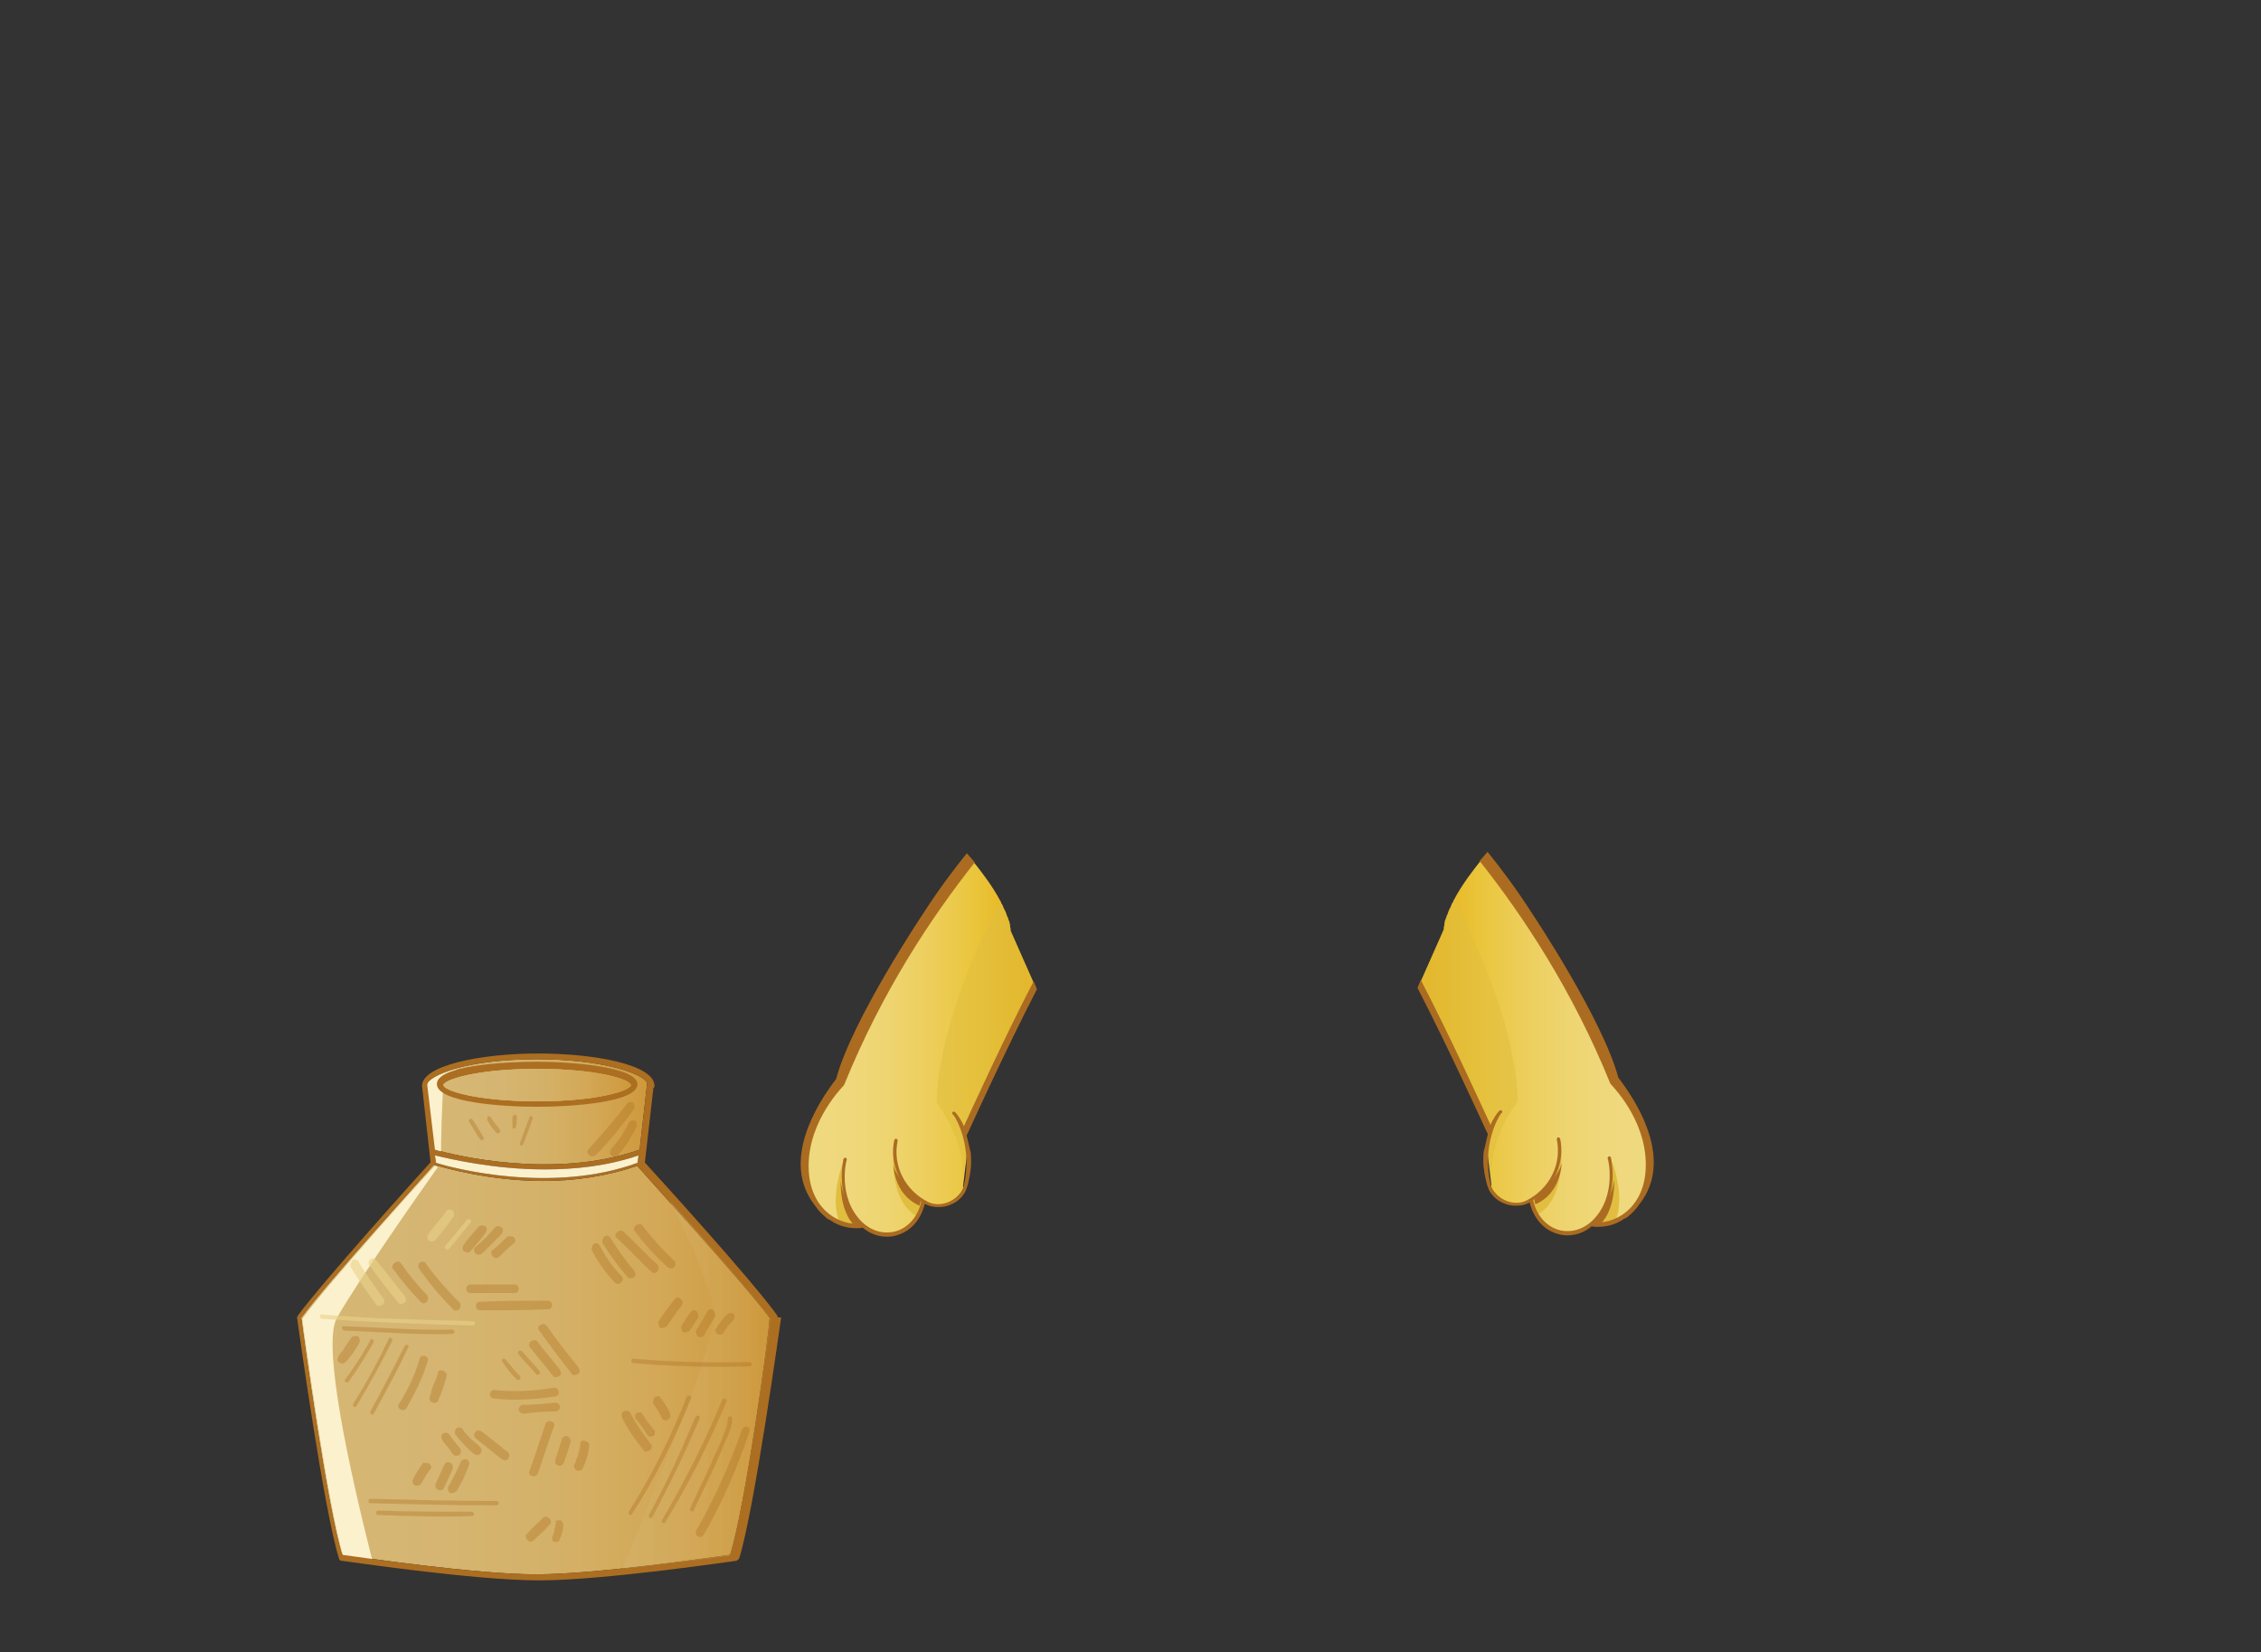 <?xml version="1.0" encoding="utf-8"?>
<!-- Generator: Adobe Illustrator 21.0.0, SVG Export Plug-In . SVG Version: 6.00 Build 0)  -->
<svg version="1.1" id="圖層_1" xmlns="http://www.w3.org/2000/svg" xmlns:xlink="http://www.w3.org/1999/xlink" x="0px" y="0px"
	 viewBox="0 0 822.9 601.4" style="enable-background:new 0 0 822.9 601.4;" xml:space="preserve">
<rect x="0" y="0" width="822.9" height="601.4" fill="#333333" stroke="none"/>
<style type="text/css">
	.st0{fill:url(#SVGID_1_);}
	.st1{fill:#E1BE3F;}
	.st2{fill:#AB6C21;}
	.st3{opacity:0.6;fill:#E1BE3F;enable-background:new    ;}
	.st4{fill:url(#SVGID_2_);}
	.st5{fill:#9E9E9F;}
	.st6{fill:#5693AE;}
	.st7{fill:url(#SVGID_3_);}
	.st8{fill:url(#SVGID_4_);}
	.st9{fill:url(#SVGID_5_);}
	.st10{fill:url(#SVGID_6_);}
	.st11{fill:url(#SVGID_7_);}
	.st12{fill:url(#SVGID_8_);}
	.st13{fill:url(#SVGID_9_);}
	.st14{fill:url(#SVGID_10_);}
	.st15{fill:url(#SVGID_11_);}
	.st16{fill:url(#SVGID_12_);}
	.st17{fill:url(#SVGID_13_);}
	.st18{fill:url(#SVGID_14_);}
	.st19{fill:url(#SVGID_15_);}
	.st20{fill:url(#SVGID_16_);}
	.st21{fill:url(#SVGID_17_);}
	.st22{fill:#0D2B47;}
	.st23{opacity:0.53;fill:#21477A;enable-background:new    ;}
	.st24{opacity:0.8;fill:#21477A;enable-background:new    ;}
	.st25{opacity:0.3;fill:#21477A;enable-background:new    ;}
	.st26{fill:url(#SVGID_18_);}
	.st27{fill:#4F2C14;}
	.st28{fill:url(#SVGID_19_);}
	.st29{fill:url(#SVGID_20_);}
	.st30{fill:url(#SVGID_21_);}
	.st31{opacity:0.6;}
	.st32{fill:#A53725;}
	.st33{fill:#DD563A;}
	.st34{fill:url(#SVGID_22_);}
	.st35{fill:url(#SVGID_23_);}
	.st36{fill:#AC6D21;}
	.st37{fill:#B5B5B6;}
	.st38{fill:#8AB350;}
	.st39{fill:url(#SVGID_24_);}
	.st40{fill:#F7F8F8;}
	.st41{fill:url(#SVGID_25_);}
	.st42{fill:url(#SVGID_26_);}
	.st43{opacity:0.51;fill:#C9CACA;enable-background:new    ;}
	.st44{fill:url(#SVGID_27_);}
	.st45{fill:url(#SVGID_28_);}
	.st46{fill:url(#SVGID_29_);}
	.st47{opacity:0.6;fill:#E2BF40;enable-background:new    ;}
	.st48{fill:url(#SVGID_30_);}
	.st49{fill:url(#SVGID_31_);}
	.st50{fill:url(#SVGID_32_);}
	.st51{fill:#E2BF40;}
	.st52{fill:url(#SVGID_33_);}
	.st53{fill:url(#SVGID_34_);}
	.st54{fill:#FFFFFF;}
	.st55{fill:#824323;}
	.st56{fill:#F4E3A5;}
	.st57{fill:#C88E2C;}
	.st58{fill:#AD7327;}
	.st59{fill:url(#SVGID_35_);}
	.st60{fill:url(#SVGID_36_);}
	.st61{fill:#EBA794;}
	.st62{fill:#40210F;}
	.st63{opacity:0.25;fill:#E2BF40;enable-background:new    ;}
	.st64{opacity:0.5;fill:#E2BF40;enable-background:new    ;}
	.st65{fill:#F9E6AA;}
	.st66{fill:#DEBD91;}
	.st67{fill:#D8C7A7;}
	.st68{fill:url(#SVGID_37_);}
	.st69{fill:#4B1F0E;}
	.st70{opacity:0.4;fill:#E2BF40;enable-background:new    ;}
	.st71{opacity:0.72;fill:#E2BF40;enable-background:new    ;}
	.st72{fill:#895424;}
	.st73{fill:#3F210E;}
	.st74{fill:#391E13;}
	.st75{fill:url(#SVGID_38_);}
	.st76{fill:#DCC094;}
	.st77{fill:#DABB74;}
	.st78{fill:#8C5924;}
	.st79{fill:url(#SVGID_39_);}
	.st80{fill:url(#SVGID_40_);}
	.st81{fill:url(#SVGID_41_);}
	.st82{fill:url(#SVGID_42_);}
	.st83{fill:url(#SVGID_43_);}
	.st84{fill:#647D3D;}
	.st85{fill:#303A22;}
	.st86{opacity:0.8;fill:url(#SVGID_44_);enable-background:new    ;}
	.st87{opacity:0.5;fill:url(#SVGID_45_);enable-background:new    ;}
	.st88{opacity:0.8;fill:url(#SVGID_46_);enable-background:new    ;}
	.st89{opacity:0.8;fill:url(#SVGID_47_);enable-background:new    ;}
	.st90{opacity:0.5;fill:url(#SVGID_48_);enable-background:new    ;}
	.st91{opacity:0.5;fill:url(#SVGID_49_);enable-background:new    ;}
	.st92{opacity:0.5;fill:url(#SVGID_50_);enable-background:new    ;}
	.st93{fill:#FBF9D1;}
	.st94{fill:url(#SVGID_51_);}
	.st95{fill:url(#SVGID_52_);}
	.st96{fill:url(#SVGID_53_);}
	.st97{fill:url(#SVGID_54_);}
	.st98{fill:url(#SVGID_55_);}
	.st99{fill:#933223;}
	.st100{fill:url(#SVGID_56_);}
	.st101{fill:url(#SVGID_57_);}
	.st102{fill:url(#SVGID_58_);}
	.st103{fill:url(#SVGID_59_);}
	.st104{fill:url(#SVGID_60_);}
	.st105{fill:url(#SVGID_61_);}
	.st106{fill:url(#SVGID_62_);}
	.st107{fill:url(#SVGID_63_);}
	.st108{fill:url(#SVGID_64_);}
	.st109{fill:url(#SVGID_65_);}
	.st110{fill:url(#SVGID_66_);}
	.st111{fill:url(#SVGID_67_);}
	.st112{fill:url(#SVGID_68_);}
	.st113{fill:url(#SVGID_69_);}
	.st114{fill:url(#SVGID_70_);}
	.st115{fill:url(#SVGID_71_);}
	.st116{fill:url(#SVGID_72_);}
	.st117{fill:url(#SVGID_73_);}
	.st118{fill:url(#SVGID_74_);}
	.st119{fill:url(#SVGID_75_);}
	.st120{fill:url(#SVGID_76_);}
	.st121{fill:url(#SVGID_77_);}
	.st122{fill:#F39F65;}
	.st123{fill:url(#SVGID_78_);}
	.st124{fill:url(#SVGID_79_);}
	.st125{fill:url(#SVGID_80_);}
	.st126{fill:url(#SVGID_81_);}
	.st127{fill:url(#SVGID_82_);}
	.st128{opacity:0.6;fill:url(#SVGID_83_);enable-background:new    ;}
	.st129{opacity:0.6;fill:url(#SVGID_84_);enable-background:new    ;}
	.st130{opacity:0.6;fill:url(#SVGID_85_);enable-background:new    ;}
	.st131{opacity:0.6;fill:url(#SVGID_86_);enable-background:new    ;}
	.st132{opacity:0.6;fill:url(#SVGID_87_);enable-background:new    ;}
	.st133{opacity:0.6;fill:url(#SVGID_88_);enable-background:new    ;}
	.st134{opacity:0.6;fill:url(#SVGID_89_);enable-background:new    ;}
	.st135{opacity:0.6;fill:url(#SVGID_90_);enable-background:new    ;}
	.st136{fill:#F9C9A7;}
	.st137{fill:url(#SVGID_91_);}
	.st138{fill:url(#SVGID_92_);}
	.st139{fill:#D6988B;}
	.st140{fill:url(#SVGID_93_);}
	.st141{opacity:0.5;fill:#D6988B;enable-background:new    ;}
	.st142{opacity:0.4;fill:#F3B699;enable-background:new    ;}
	.st143{fill:url(#SVGID_94_);}
	.st144{fill:url(#SVGID_95_);}
	.st145{fill:url(#SVGID_96_);}
	.st146{fill:url(#SVGID_97_);}
	.st147{fill:url(#SVGID_98_);}
	.st148{fill:#236086;}
	.st149{fill:url(#SVGID_99_);}
	.st150{fill:url(#SVGID_100_);}
	.st151{fill:url(#SVGID_101_);}
	.st152{fill:url(#SVGID_102_);}
	.st153{fill:url(#SVGID_103_);}
	.st154{fill:url(#SVGID_104_);}
	.st155{fill:url(#SVGID_105_);}
	.st156{fill:url(#SVGID_106_);}
	.st157{fill:url(#SVGID_107_);}
	.st158{fill:url(#SVGID_108_);}
	.st159{opacity:0.6;fill:url(#SVGID_109_);enable-background:new    ;}
	.st160{fill:url(#SVGID_110_);}
	.st161{fill:url(#SVGID_111_);}
	.st162{fill:url(#SVGID_112_);}
	.st163{fill:url(#SVGID_113_);}
	.st164{opacity:0.6;fill:#8EC0DA;enable-background:new    ;}
	
		.st165{opacity:0.6;fill:none;stroke:#8EC0DA;stroke-width:1.183;stroke-linecap:round;stroke-miterlimit:10;enable-background:new    ;}
	.st166{fill:#95D2E9;}
	.st167{fill:#FFF9F0;}
	.st168{fill:#C5BAAE;}
	.st169{fill:none;stroke:#95D2E9;stroke-width:0.592;stroke-miterlimit:10;}
	.st170{fill:none;stroke:#95D2E9;stroke-width:0.529;stroke-miterlimit:10;}
	.st171{fill:url(#SVGID_114_);}
	.st172{fill:url(#SVGID_115_);}
	.st173{fill:url(#SVGID_116_);}
	.st174{fill:#FCF1CD;}
	.st175{fill:url(#SVGID_117_);}
	.st176{fill:#AC6E21;}
	.st177{fill:url(#SVGID_118_);}
	.st178{fill:url(#SVGID_119_);}
	.st179{opacity:0.3;fill:url(#SVGID_120_);enable-background:new    ;}
	.st180{fill:#E9D288;}
	.st181{opacity:0.6;fill:#AC6E21;enable-background:new    ;}
	.st182{fill:url(#SVGID_121_);}
	.st183{fill:url(#SVGID_122_);}
</style>
<g>
	<g>
		<linearGradient id="SVGID_1_" gradientUnits="userSpaceOnUse" x1="155.412" y1="404.76" x2="235.227" y2="404.76">
			<stop  offset="0" style="stop-color:#D6B774"/>
			<stop  offset="0.302" style="stop-color:#D5B571"/>
			<stop  offset="0.534" style="stop-color:#D4B168"/>
			<stop  offset="0.742" style="stop-color:#D3A959"/>
			<stop  offset="0.936" style="stop-color:#D09D44"/>
			<stop  offset="1" style="stop-color:#CF993B"/>
		</linearGradient>
		<path class="st0" d="M155.5,395c0-3.9,15.3-9.4,40-9.4c23.5,0,38.4,5.1,40,8.6v0.4l-2.7,23.9c-31,11-67.8,2-74.5,0L155.5,395z"/>
		<path class="st174" d="M166.5,389.1c-7.1,2-11.4,4.3-11.4,6.3l2.7,23.9c0.8,0,1.6,0.4,2.7,0.8c0-6.3,0.4-18,0.8-24.7
			C161.4,392.7,163.7,390.7,166.5,389.1z"/>
		<linearGradient id="SVGID_2_" gradientUnits="userSpaceOnUse" x1="109.987" y1="498.55" x2="280.562" y2="498.55">
			<stop  offset="0" style="stop-color:#D6B774"/>
			<stop  offset="0.302" style="stop-color:#D5B571"/>
			<stop  offset="0.534" style="stop-color:#D4B168"/>
			<stop  offset="0.742" style="stop-color:#D3A959"/>
			<stop  offset="0.936" style="stop-color:#D09D44"/>
			<stop  offset="1" style="stop-color:#CF993B"/>
		</linearGradient>
		<path class="st4" d="M265.7,566c-6.3,0.8-48.6,7.1-70.6,7.1s-64.3-6.3-70.6-7.1c-5.5-17.3-14.1-80-14.9-86.3
			c9.4-12.9,46.7-53.7,48.2-55.7c4.3,1.2,20.4,5.9,40,5.9c11,0,22.7-1.6,34.1-5.5c2,2.4,38.8,42.7,48.2,55.3
			C279.8,486.4,271.2,548.7,265.7,566z"/>
		<path class="st174" d="M159.4,424.8c-0.4,0-0.8-0.4-1.2-0.4c-1.6,1.6-38.8,42.7-48.2,55.7c0.8,6.3,9.4,68.6,14.9,86.3
			c1.6,0.4,5.5,0.8,10.6,1.6c-8.2-32.5-18.4-78.4-12.9-88.2C130.4,466,153.5,433.1,159.4,424.8z"/>
		<path class="st176" d="M282.9,478.9c-8.6-12.2-43.9-51-48.2-55.7l3.1-27.1c0.4-0.4,0.4-0.4,0.4-0.8c0-7.8-22-11.8-42.3-11.8
			c-20.8,0-42.3,4.3-42.3,11.8l0,0l0,0l3.1,27.8c-4.3,4.7-39.6,43.9-48.2,55.7c0,0.4-0.4,0.4-0.4,0.8c0.4,2.7,9.8,70.6,15.3,87.8
			c0,0.4,0.4,0.8,1.2,0.8c0.4,0,47.8,7.1,71.4,7.1l0,0h0.4l0,0c23.5,0,71-7.1,71.4-7.1s0.8-0.4,1.2-0.8
			c5.5-17.3,14.9-85.1,15.3-87.8C282.9,479.7,282.9,479.3,282.9,478.9z M155.5,395c0-3.9,15.3-9.4,40-9.4c23.5,0,38.4,5.1,40,8.6
			v0.4l-2.7,23.9c-31,11-67.8,2-74.5,0L155.5,395z M232,423.3c-31,11.4-67.1,2-73.3,0l-0.4-2.7c5.1,1.2,21.2,5.1,40,5.1
			c11,0,22.7-1.2,34.1-5.1L232,423.3z M265.7,566c-6.3,0.8-48.6,7.1-70.6,7.1s-64.3-6.3-70.6-7.1c-5.5-17.3-14.1-80-14.9-86.3
			c9.4-12.9,46.7-53.7,48.2-55.7c4.3,1.2,20.4,5.9,40,5.9c11,0,22.7-1.6,34.1-5.5c2,2.4,38.8,42.7,48.2,55.3
			C279.8,486.4,271.2,548.7,265.7,566z"/>
		<path class="st176" d="M195.5,402.9c12.5,0,36.5-1.6,36.5-8.2c0-6.3-23.9-8.2-36.5-8.2S159,388,159,394.6
			C159,401.3,182.9,402.9,195.5,402.9z M195.5,389.1c22,0,34.1,3.9,34.1,5.9s-12.2,5.9-34.1,5.9s-34.1-3.9-34.1-5.9
			C161.4,393.1,173.5,389.1,195.5,389.1z"/>
		<path class="st174" d="M232,423.3c-31,11.4-67.1,2-73.3,0l-0.4-2.7c5.1,1.2,21.2,5.1,40,5.1c11,0,22.7-1.2,34.1-5.1L232,423.3z"/>
		<linearGradient id="SVGID_3_" gradientUnits="userSpaceOnUse" x1="161.375" y1="395.029" x2="229.338" y2="395.029">
			<stop  offset="0" style="stop-color:#D6B774"/>
			<stop  offset="0.302" style="stop-color:#D5B571"/>
			<stop  offset="0.534" style="stop-color:#D4B168"/>
			<stop  offset="0.742" style="stop-color:#D3A959"/>
			<stop  offset="0.936" style="stop-color:#D09D44"/>
			<stop  offset="1" style="stop-color:#CF993B"/>
		</linearGradient>
		<path class="st7" d="M195.5,389.1c22,0,34.1,3.9,34.1,5.9s-12.2,5.9-34.1,5.9s-34.1-3.9-34.1-5.9
			C161.4,393.1,173.5,389.1,195.5,389.1z"/>
		<linearGradient id="SVGID_4_" gradientUnits="userSpaceOnUse" x1="161.375" y1="395.029" x2="229.338" y2="395.029">
			<stop  offset="0" style="stop-color:#D6B774"/>
			<stop  offset="0.302" style="stop-color:#D5B571"/>
			<stop  offset="0.534" style="stop-color:#D4B168"/>
			<stop  offset="0.742" style="stop-color:#D3A959"/>
			<stop  offset="0.936" style="stop-color:#D09D44"/>
			<stop  offset="1" style="stop-color:#CF993B"/>
		</linearGradient>
		<path class="st8" d="M195.5,389.1c22,0,34.1,3.9,34.1,5.9s-12.2,5.9-34.1,5.9s-34.1-3.9-34.1-5.9
			C161.4,393.1,173.5,389.1,195.5,389.1z"/>
		<linearGradient id="SVGID_5_" gradientUnits="userSpaceOnUse" x1="226.658" y1="504.04" x2="280.509" y2="504.04">
			<stop  offset="0" style="stop-color:#D6B774"/>
			<stop  offset="0.302" style="stop-color:#D5B571"/>
			<stop  offset="0.534" style="stop-color:#D4B168"/>
			<stop  offset="0.742" style="stop-color:#D3A959"/>
			<stop  offset="0.936" style="stop-color:#D09D44"/>
			<stop  offset="1" style="stop-color:#CF993B"/>
		</linearGradient>
		<path style="opacity:0.3;fill:url(#SVGID_5_);enable-background:new    ;" d="M259.8,479.7c0,10.2-21.6,63.1-33.3,91.4
			c18-2,35.3-4.3,39.2-4.7c5.5-17.3,14.1-80,14.9-86.3c-6.3-8.6-24.7-29.4-36.9-43.1C250,449.1,259.8,469.9,259.8,479.7z"/>
		<g class="st31">
			<path class="st180" d="M162.2,441.3c-0.8,1.2-2,2.4-3.1,3.9c-1.2,1.2-2,2.7-3.1,3.9c-0.4,0.8-0.8,1.6,0,2.4
				c0.4,0.4,1.6,0.8,2.4,0c2.4-2.7,4.3-5.5,6.7-8.6c0.4-0.8,0-2-0.4-2.4C163.3,440.1,162.6,440.5,162.2,441.3L162.2,441.3z"/>
			<path class="st180" d="M170,444c-2.7,3.1-5.1,6.3-7.8,9.4c-0.4,0.4-0.4,0.8,0,1.2c0.4,0.4,0.8,0.4,1.2,0c2.7-3.1,5.1-6.3,7.8-9.4
				c0.4-0.4,0.4-0.8,0-1.2C170.8,443.7,170,443.7,170,444L170,444z"/>
			<path class="st181" d="M174.3,446.4c-2,2.4-3.9,4.3-5.5,6.7c-0.4,0.8-0.8,1.6,0,2.4c0.8,0.4,1.6,0.8,2.4,0c2-2.4,3.9-4.3,5.5-6.7
				c0.4-0.8,0.8-1.6,0-2.4C175.9,446,175.1,446,174.3,446.4L174.3,446.4z"/>
			<path class="st181" d="M180.2,446.8c-2,2.4-4.3,4.7-7.1,7.1c-0.8,0.4-0.8,1.6,0,2.4c0.8,0.8,1.6,0.4,2.4,0
				c2.4-2.4,4.7-4.7,7.1-7.1c0.4-0.8,0.8-1.6,0-2.4C181.8,446.4,180.6,446,180.2,446.8L180.2,446.8z"/>
			<path class="st181" d="M184.5,450.3c-1.6,1.6-3.1,3.1-5.1,4.7c-0.8,0.4-0.8,1.6,0,2.4s1.6,0.8,2.4,0c1.6-1.6,3.1-3.1,5.1-4.7
				c0.8-0.4,0.8-1.6,0-2.4C186.1,449.9,184.9,449.9,184.5,450.3L184.5,450.3z"/>
			<path class="st181" d="M215.5,455.4c2.4,4.3,5.1,8.2,8.2,11.4c0.8,0.8,1.6,0.8,2.4,0c0.8-0.8,0.8-1.6,0-2.4
				c-3.1-3.1-5.9-7.1-7.8-11c-0.4-0.8-1.6-1.2-2.4-0.4C215.5,453.5,215.1,454.6,215.5,455.4L215.5,455.4z"/>
			<path class="st181" d="M219.4,452.7c2.7,4.3,5.9,8.6,9,12.2c0.4,0.8,1.6,0.4,2.4,0c0.8-0.8,0.4-1.6,0-2.4
				c-3.1-3.5-5.9-7.5-8.6-11.8c-0.4-0.8-1.6-1.2-2.4-0.4C219.4,450.7,219,451.9,219.4,452.7L219.4,452.7z"/>
			<path class="st181" d="M224.5,450.7c4.3,3.9,8.2,8.2,12.5,12.2c1.6,1.6,3.5-0.8,2.4-2.4c-4.3-3.9-8.2-8.2-12.5-12.2
				C225.3,447.2,222.9,449.5,224.5,450.7L224.5,450.7z"/>
			<path class="st181" d="M231.2,448.4c3.5,4.7,7.5,9,11.8,12.9c0.8,0.4,1.6,0.8,2.4,0c0.4-0.4,0.8-1.6,0-2.4
				c-4.3-3.9-7.8-7.8-11.4-12.5c-0.4-0.8-1.2-1.2-2.4-0.4C230.8,446.4,230.4,447.6,231.2,448.4L231.2,448.4z"/>
			<path class="st181" d="M245.7,472.7c-2,2.7-4.3,5.5-5.9,8.2c-0.4,0.8,0,2,0.4,2.4c0.8,0.4,1.6,0,2.4-0.4c0.8-1.2,2-2.7,2.7-3.9
				c1.2-1.6,1.6-2.4,2.7-3.5c0.4-0.8,0.8-1.6,0-2.4S246.5,471.9,245.7,472.7L245.7,472.7z"/>
			<path class="st181" d="M251.2,477.8c-1.2,1.6-2,3.1-3.1,4.7c-0.4,0.8,0,2,0.4,2.4c0.8,0.4,1.6,0,2.4-0.4c1.2-1.6,2-3.1,3.1-4.7
				c0.4-0.8,0-2-0.4-2.4C252.7,476.6,252,477,251.2,477.8L251.2,477.8z"/>
			<path class="st181" d="M257.4,477.4c-1.2,2.4-2.4,4.3-3.9,6.7c-0.4,0.8,0,1.6,0.4,2.4c0.8,0.4,1.6,0.4,2.4-0.4
				c1.2-2.4,2.4-4.3,3.9-6.7c0.4-0.8,0-1.6-0.4-2.4C259,476.2,257.8,476.6,257.4,477.4L257.4,477.4z"/>
			<path class="st181" d="M264.5,478.6c-1.6,1.6-2.7,3.1-3.9,5.1c-0.4,0.4-0.4,0.8,0,1.2c0,0.4,0.4,0.8,0.8,0.8c0.4,0,0.8,0.4,1.2,0
				c0.4,0,0.8-0.4,0.8-0.8c0.4-0.4,0.8-1.2,1.2-1.6c0,0,0,0.4-0.4,0.4c0.8-1.2,1.6-2,2.7-3.1c0.4-0.8,0.8-1.6,0-2.4
				C266.1,477.8,265.3,477.8,264.5,478.6L264.5,478.6z"/>
			<path class="st181" d="M196.3,484.4c3.9,5.5,7.8,10.6,11.8,15.7c0.4,0.8,1.6,0.4,2.4,0c0.8-0.8,0.4-1.6,0-2.4
				c-3.9-4.7-7.8-9.8-11.4-14.9c-0.4-0.8-1.6-1.2-2.4-0.4C195.9,482.5,195.5,483.6,196.3,484.4L196.3,484.4z"/>
			<path class="st181" d="M193.1,490.7c2.7,3.5,5.5,6.7,8.2,10.2c0.4,0.8,1.6,0.4,2.4,0c0.8-0.8,0.4-1.6,0-2.4
				c-2.7-3.5-5.5-6.7-8.2-10.2c-0.4-0.8-1.6-0.4-2.4,0C192.4,489.1,192.4,489.9,193.1,490.7L193.1,490.7z"/>
			<path class="st181" d="M188.8,493.1c2,2.4,4.3,4.7,6.3,7.1c0.8,0.8,2-0.4,1.2-1.2c-2-2.4-4.3-4.7-6.3-7.1
				C189.2,491.1,188,492.3,188.8,493.1L188.8,493.1z"/>
			<path class="st181" d="M182.9,495.8c1.6,2.4,3.1,4.3,5.1,6.3c0.8,0.8,2-0.4,1.2-1.2c-2-2-3.5-3.9-5.1-5.9
				c-0.4-0.4-0.8-0.4-1.2-0.4C182.9,494.6,182.5,495.4,182.9,495.8L182.9,495.8z"/>
			<path class="st180" d="M127.7,461.3c2.7,4.7,5.9,9,9,13.3c0.4,0.8,1.2,1.2,2.4,0.4c0.8-0.4,1.2-1.6,0.4-2.4
				c-3.1-4.3-6.3-8.6-9-13.3c-0.4-0.8-1.6-1.2-2.4-0.4C127.7,459.7,127.3,460.5,127.7,461.3L127.7,461.3z"/>
			<path class="st180" d="M134.3,460.5c3.5,4.7,7.1,9.4,10.6,13.7c0.4,0.8,1.6,0.4,2.4,0c0.8-0.8,0.4-1.6,0-2.4
				c-3.5-4.3-6.7-8.6-10.2-12.9c-0.4-0.8-1.6-1.2-2.4-0.4C134.3,458.6,133.9,459.7,134.3,460.5L134.3,460.5z"/>
			<path class="st181" d="M142.9,461.7c3.1,4.3,6.3,8.2,10.2,12.2c1.6,1.6,3.5-0.8,2.4-2.4c-3.5-3.5-6.7-7.5-9.4-11.4
				c-0.4-0.8-1.6-1.2-2.4-0.4C142.9,460.1,142.6,461.3,142.9,461.7L142.9,461.7z"/>
			<path class="st181" d="M152.4,461.7c3.9,5.5,7.8,10.2,12.5,14.9c1.6,1.6,3.5-0.8,2.4-2.4c-4.3-4.3-8.6-9-12.2-14.1
				c-0.4-0.8-1.6-1.2-2.4-0.4C152.4,459.7,152,460.9,152.4,461.7L152.4,461.7z"/>
			<path class="st181" d="M171.2,470.7c5.5,0,10.6,0,16.1,0c2,0,2-3.1,0-3.1c-5.5,0-10.6,0-16.1,0
				C169.2,467.6,169.2,470.7,171.2,470.7L171.2,470.7z"/>
			<path class="st181" d="M174.7,477c8.2,0,16.5,0,24.7-0.4c2,0,2-3.1,0-3.1c-8.2,0-16.5,0-24.7,0.4
				C172.7,473.8,172.7,477,174.7,477L174.7,477z"/>
			<path class="st180" d="M117.1,480.1c18,1.2,36.5,2,54.9,2.4c1.2,0,1.2-1.6,0-1.6c-18.4-0.4-36.5-0.8-54.9-2.4
				C116.3,478.2,116.3,479.7,117.1,480.1L117.1,480.1z"/>
			<path class="st181" d="M125.3,484.4c12.9,0.4,26.3,1.6,39.2,1.2c1.2,0,1.2-1.6,0-1.6c-12.9,0.4-26.3-0.8-39.2-1.2
				C124.1,482.5,124.1,484,125.3,484.4L125.3,484.4z"/>
			<path class="st181" d="M127.7,487.2c-0.8,1.2-1.6,2.4-2.4,3.5c0,0.4-0.4,0.4-0.4,0.8l0,0c0,0,0-0.4,0,0l-0.4,0.4
				c-0.4,0.4-0.8,1.2-1.2,1.6c-0.4,0.8-0.8,1.6,0,2.4c0.8,0.4,1.6,0.8,2.4,0c2-2,3.5-4.3,5.1-7.1c0.4-0.8,0-1.6-0.4-2.4
				C128.8,486.4,128,486.4,127.7,487.2L127.7,487.2z"/>
			<path class="st181" d="M134.7,488c-2.7,5.1-5.9,9.8-9,14.1c-0.8,0.8,0.8,1.6,1.2,0.8c3.5-4.7,6.3-9.4,9-14.1
				C136.3,487.6,135.1,486.8,134.7,488L134.7,488z"/>
			<path class="st181" d="M141.4,487.6c-3.9,8.2-8.2,16.1-12.9,23.5c-0.4,0.8,0.8,1.6,1.2,0.8c4.7-7.8,9-15.7,12.9-23.5
				C143.3,487.2,141.8,486.4,141.4,487.6L141.4,487.6z"/>
			<path class="st181" d="M147.3,489.9c-3.9,7.8-8.2,16.1-12.5,23.9c-0.4,0.8,0.8,1.6,1.2,0.8c4.3-7.8,8.6-15.7,12.5-23.9
				C149.2,489.9,148,489.1,147.3,489.9L147.3,489.9z"/>
			<path class="st181" d="M152.7,494.6c-1.6,5.9-4.3,11.4-7.5,16.5c-1.2,1.6,1.6,3.1,2.7,1.6c3.1-5.5,5.9-11,7.8-17.3
				C156.3,493.5,153.1,492.7,152.7,494.6L152.7,494.6z"/>
			<path class="st181" d="M159.4,499.7c-0.4,1.6-0.8,2.7-1.6,4.3c-0.4,0.8-0.4,1.6-0.8,2v0.4v0.4c0,0,0,0.4,0,0
				c0,0.4-0.4,0.8-0.4,1.2c-0.4,0.8-0.4,1.6,0.4,2.4c0.8,0.4,2,0.4,2.4-0.4c1.2-2.7,2.4-5.9,3.1-9c0.4-0.8-0.4-1.6-1.2-2
				C160.2,498.6,159.4,498.9,159.4,499.7L159.4,499.7z"/>
			<path class="st181" d="M179.8,509.1c7.5,0.8,14.9,0.4,22.4-0.8c2-0.4,1.2-3.5-0.8-3.1c-7.1,1.2-14.5,1.6-21.6,0.8
				C177.8,506,177.8,509.1,179.8,509.1L179.8,509.1z"/>
			<path class="st181" d="M190.4,514.6c3.9-0.4,7.8-0.8,11.8-0.8c0.8,0,1.6-0.8,1.6-1.6s-0.8-1.6-1.6-1.6c-3.9,0.4-7.8,0.8-11.8,0.8
				c-0.8,0-1.6,0.8-1.6,1.6S189.6,514.6,190.4,514.6L190.4,514.6z"/>
			<path class="st181" d="M198.6,518.2c-2,5.9-3.9,11.8-5.9,17.3c-0.8,2,2.4,2.7,3.1,0.8c2-5.9,3.9-11.8,5.9-17.3
				C202.2,517.4,199,516.6,198.6,518.2L198.6,518.2z"/>
			<path class="st181" d="M204.5,524c-0.8,2.4-1.6,5.1-2.4,7.5c-0.4,0.8,0.4,2,1.2,2c0.8,0.4,1.6-0.4,2-1.2c0.8-2.4,1.6-4.7,2.4-7.5
				c0-0.8-0.4-1.6-1.2-2C205.7,522.5,204.5,523.3,204.5,524L204.5,524z"/>
			<path class="st181" d="M211.2,525.6c0,1.2-0.4,2.7-0.8,3.9c0,0.8-0.4,1.2-0.8,2v0.4c0-0.4,0,0,0,0c0,0.4-0.4,0.8-0.4,0.8
				c-0.4,0.8-0.4,1.6,0.4,2.4c0.8,0.4,2,0.4,2.4-0.4c1.2-2.4,2-5.1,2.4-7.8c0-0.4,0-0.8,0-1.2s-0.4-0.8-0.8-0.8
				C212.4,524,211.2,524.4,211.2,525.6L211.2,525.6z"/>
			<path class="st181" d="M226.5,516.2c2,4.3,4.7,7.8,7.5,11.4c0.4,0.8,1.2,1.2,2.4,0.4c0.8-0.4,1.2-1.6,0.4-2.4
				c-2.7-3.5-5.5-7.5-7.5-11.4c-0.4-0.8-1.6-0.8-2.4-0.4C226.1,514.6,226.1,515.4,226.5,516.2L226.5,516.2z"/>
			<path class="st181" d="M231.2,516.2c1.6,2,3.1,3.9,4.3,5.9c0.4,0.4,0.4,0.8,0.8,0.8s0.8,0,1.2,0c0.4-0.4,0.8-0.4,0.8-0.8
				c0-0.4,0-0.8,0-1.2c-1.6-2-3.1-3.9-4.3-5.9c-0.4-0.4-0.4-0.8-0.8-0.8c-0.4,0-0.8,0-1.2,0c-0.4,0.4-0.8,0.4-0.8,0.8
				S231.2,515.8,231.2,516.2L231.2,516.2z"/>
			<path class="st181" d="M237.8,511.1c1.2,1.6,2.4,3.5,3.1,5.1c0.4,0.8,1.6,1.2,2.4,0.4c0.8-0.4,0.8-1.2,0.4-2.4
				c-0.8-2-2-3.5-3.1-5.1c-0.4-0.4-0.4-0.8-0.8-0.8c-0.4,0-0.8,0-1.2,0C237.8,509.1,237.4,510.3,237.8,511.1L237.8,511.1z"/>
			<path class="st181" d="M161,524.4c1.2,1.6,2.7,3.1,3.9,5.1c0.4,0.4,0.8,0.4,1.2,0.4c0.4,0,0.8,0,1.2-0.4c0.4-0.4,0.4-0.8,0.4-1.2
				s0-0.8-0.4-1.2c-1.2-1.6-2.7-3.1-3.9-5.1c-0.4-0.4-0.8-0.4-1.2-0.4s-0.8,0-1.2,0.4s-0.4,0.8-0.4,1.2S161,524,161,524.4L161,524.4
				z"/>
			<path class="st181" d="M165.7,522.1c2,2.7,4.3,5.1,6.7,7.1c0.8,0.4,1.6,0.8,2.4,0c0.4-0.4,0.8-1.6,0-2.4c-1.2-1.2-2.4-2-3.5-3.1
				c-0.4-0.4-1.2-1.2-1.6-1.6c-0.4-0.4-0.4-0.8-0.8-0.8c0,0,0,0,0-0.4c0,0-0.4-0.4,0,0l-0.4-0.4c-0.4-0.4-0.4-0.8-0.8-0.8
				c-0.4,0-0.8,0-1.2,0C165.7,520.1,165.3,521.3,165.7,522.1L165.7,522.1z"/>
			<path class="st181" d="M173.1,523.6c3.1,2.4,6.3,5.1,9.4,7.5c0.8,0.4,1.6,0.8,2.4,0c0.4-0.4,0.8-1.6,0-2.4
				c-3.1-2.4-6.3-5.1-9.4-7.5c-0.8-0.4-1.6-0.8-2.4,0C172.4,522.1,172.4,522.9,173.1,523.6L173.1,523.6z"/>
			<path class="st181" d="M153.9,532.7c-1.2,1.6-2.4,3.5-3.5,5.5c-0.4,0.8-0.4,1.6,0.4,2.4c0.8,0.4,1.6,0.4,2.4-0.4
				c1.2-2,2-3.5,3.5-5.5c0.4-0.4,0.4-0.8,0-1.2c0-0.4-0.4-0.8-0.8-0.8s-0.8-0.4-1.2,0C154.3,532.3,154.3,532.3,153.9,532.7
				L153.9,532.7z"/>
			<path class="st181" d="M161.8,533.1c-1.2,2.4-2,4.3-3.1,6.7c-0.4,0.8-0.4,1.6,0.4,2.4c0.8,0.4,2,0.4,2.4-0.4
				c1.2-2.4,2-4.3,3.1-6.7c0.4-0.8,0.4-1.6-0.4-2.4C162.9,531.9,162.2,532.3,161.8,533.1L161.8,533.1z"/>
			<path class="st181" d="M167.6,532.3c0,0.4-0.4,0.8-0.4,1.2c0,0,0,0.4-0.4,0.4c0,0,0,0,0,0.4l0,0c-0.4,0.8-0.8,1.6-1.2,2.4
				c-0.8,1.6-1.6,3.1-2.4,4.3c-0.4,0.8,0,2,0.4,2.4c0.8,0.4,1.6,0,2.4-0.4c2-3.1,3.5-6.3,4.7-9.8c0.4-0.8-0.4-2-1.2-2
				C168.8,531.1,168,531.5,167.6,532.3L167.6,532.3z"/>
			<path class="st181" d="M134.7,547.2c15.3,0.4,30.6,0.8,45.9,0.8c1.2,0,1.2-1.6,0-1.6c-15.3,0-30.6-0.4-45.9-0.8
				C133.9,545.6,133.9,547.2,134.7,547.2L134.7,547.2z"/>
			<path class="st181" d="M137.5,551.5c11.4,0.4,22.7,0.8,34.1,0.4c1.2,0,1.2-1.6,0-1.6c-11.4,0-22.7,0-34.1-0.4
				C136.7,549.9,136.7,551.5,137.5,551.5L137.5,551.5z"/>
			<path class="st181" d="M197.5,552.7c-2,2-3.9,3.5-5.5,5.5c-0.8,0.4-0.8,1.6,0,2.4c0.8,0.8,1.6,0.8,2.4,0c2-2,3.9-3.5,5.5-5.5
				c0.8-0.4,0.8-1.6,0-2.4C199,551.9,198.2,551.9,197.5,552.7L197.5,552.7z"/>
			<path class="st181" d="M202.2,555c0,0.4,0,0.4,0,0.8C202.2,555.4,202.2,555.4,202.2,555c-0.4,1.6-0.4,3.1-1.2,4.3
				c0,0.4,0,0.8,0,1.2s0.4,0.8,0.8,0.8c0.4,0,0.8,0,1.2,0c0,0,0.4,0,0.4-0.4s0.4-0.4,0.4-0.8c0.8-1.6,1.2-3.5,1.2-5.1
				c0-0.4-0.4-0.8-0.4-1.2c-0.4-0.4-0.8-0.4-1.2-0.4c-0.4,0-0.8,0-1.2,0.4C202.5,554.2,202.2,554.6,202.2,555L202.2,555z"/>
			<path class="st181" d="M250,508.4c-5.9,14.9-12.9,29-21.2,42c-0.4,0.8,0.8,1.6,1.2,0.8c8.6-13.3,15.7-27.8,21.6-42.3
				C252,508,250.4,507.6,250,508.4L250,508.4z"/>
			<path class="st181" d="M253.1,515.8c-5.1,12.2-10.6,24.3-16.9,35.7c-0.4,0.8,0.8,1.6,1.2,0.8c6.3-11.8,12.2-23.9,17.3-36.1
				C255.1,515.4,253.5,515,253.1,515.8L253.1,515.8z"/>
			<path class="st181" d="M262.9,509.5c-6.3,15.3-13.7,29.8-22,43.9c-0.4,0.8,0.8,1.6,1.2,0.8c8.6-14.1,16.1-29,22.4-44.3
				C264.5,509.1,263.3,508.7,262.9,509.5L262.9,509.5z"/>
			<path class="st181" d="M264.9,516.2c0,3.1-1.6,6.3-2.7,9c-1.2,2.7-2.4,5.1-3.5,7.8c-2.4,5.5-5.1,10.6-7.5,16.1
				c-0.4,0.8,0.8,1.6,1.2,0.8c2.7-5.5,5.5-11.4,8.2-17.3c1.2-2.7,2.4-5.5,3.5-8.2c1.2-2.7,2.4-5.1,2.4-8.2
				C266.5,515.4,264.9,515.4,264.9,516.2L264.9,516.2z"/>
			<path class="st181" d="M270,520.5c-4.3,12.5-9.8,24.7-16.5,36.5c-1.2,2,1.6,3.5,2.7,1.6c6.7-11.8,12.2-24.3,16.5-37.3
				C273.5,519.3,270.8,518.5,270,520.5L270,520.5z"/>
			<path class="st181" d="M230.4,496.2c14.1,1.2,28.2,1.6,42.3,1.2c1.2,0,1.2-1.6,0-1.6c-14.1,0.4-28.2,0-42.3-1.2
				C229.6,494.6,229.6,496.2,230.4,496.2L230.4,496.2z"/>
			<path class="st181" d="M170.8,408.4c1.2,2,2.4,4.3,3.9,6.3c0.4,0.8,2,0,1.2-0.8c-1.2-2-2.4-4.3-3.9-6.3
				C171.6,406.8,170,407.6,170.8,408.4L170.8,408.4z"/>
			<path class="st181" d="M177.5,408c0.8,1.6,2,3.1,3.1,4.3c0.4,0.4,0.8,0.4,1.2,0s0.4-0.8,0-1.2c-0.4-0.4-0.4-0.8-0.8-1.2l-0.4-0.4
				l0,0l0,0c0,0,0,0-0.4-0.4c-0.4-0.8-1.2-1.6-1.6-2.4c-0.4-0.4-0.8-0.4-1.2-0.4C177.5,406.8,177.1,407.6,177.5,408L177.5,408z"/>
			<path class="st181" d="M186.5,406.8c0,0.4,0,1.2,0,1.6c0,0,0,0,0,0.4c0,0,0,0.4,0,0v0.4c0,0.4,0,0.8,0,0.8c0,0.4,0,0.8,0.4,0.8
				c0.4,0,0.8,0,0.8-0.4c0.4-1.2,0.4-2.4,0.4-3.9c0-0.4-0.4-0.8-0.8-0.8C186.9,406,186.5,406.4,186.5,406.8L186.5,406.8z"/>
			<path class="st181" d="M192.7,406.8c-1.2,3.1-2.4,6.3-3.5,9.4c0,0.4,0,0.8,0.4,0.8c0.4,0,0.8,0,0.8-0.4c1.2-3.1,2.4-6.3,3.5-9.4
				c0-0.4,0-0.8-0.4-0.8C193.1,406,192.7,406.4,192.7,406.8L192.7,406.8z"/>
			<path class="st181" d="M228,402.1c-4.3,5.5-9,11-13.7,16.1c-1.6,1.6,0.8,3.5,2.4,2.4c5.1-5.1,9.8-11,14.1-16.9
				c0.4-0.8,0-2-0.4-2.4C229.2,400.9,228.4,401.3,228,402.1L228,402.1z"/>
			<path class="st181" d="M228.8,408.8c-1.6,3.5-3.9,6.7-6.3,9.4c-0.4,0.8-0.8,1.6,0,2.4c0.8,0.4,1.6,0.8,2.4,0
				c2.7-3.1,4.7-6.3,6.7-10.2c0.4-0.8,0.4-1.6-0.4-2.4C230,407.6,229.2,408,228.8,408.8L228.8,408.8z"/>
		</g>
	</g>
	<g>
		<g>
			<g>
				
					<linearGradient id="SVGID_6_" gradientUnits="userSpaceOnUse" x1="1083.569" y1="221.43" x2="1168.55" y2="221.43" gradientTransform="matrix(-1 0 0 -1 1686.164 602)">
					<stop  offset="0" style="stop-color:#EFD97F"/>
					<stop  offset="0.198" style="stop-color:#EFD87C"/>
					<stop  offset="0.373" style="stop-color:#EED571"/>
					<stop  offset="0.539" style="stop-color:#EDCF5F"/>
					<stop  offset="0.698" style="stop-color:#EBC845"/>
					<stop  offset="0.753" style="stop-color:#EAC53B"/>
					<stop  offset="1" style="stop-color:#E5AD14"/>
				</linearGradient>
				<path class="st10" d="M517.4,356.6l8.1-18.3c0-0.4,0-1,0.2-1.5c0-0.2,0-0.4,0-0.4c0-0.4,0.2-0.8,0.2-1c0-0.2,0-0.4,0.2-0.6
					c0.2-0.4,0.2-0.8,0.4-1.2c0-0.2,0-0.2,0.2-0.4c0.2-0.6,0.4-1,0.6-1.7c0-0.2,0.2-0.2,0.2-0.4c0.2-0.4,0.4-0.8,0.6-1.2
					c0-0.2,0.2-0.4,0.2-0.6c0.2-0.4,0.4-0.8,0.6-1c0-0.2,0.2-0.4,0.2-0.6c2.9-5.6,7.1-11,10-14.6c0.2-0.2,0.2-0.2,0.4-0.4
					c15.8,20,33.7,47.2,47.8,81.6c0,0,12.9,12.3,12.9,29.7s-13.3,23.1-20.6,21.4l0,0c-8.1,7.1-19.6,2.7-21.8-8.7v-0.2
					c-0.4,0.2-1,0.6-1.7,0.8c-4.8,2.5-11.2-0.6-13.3-5l0,0l0,0c0-0.2-0.2-0.4-0.2-0.6l0.2-0.2l-1.7-14.1h0.4v-3.5l0.6-2.5
					c-0.2-0.6-0.6-1.5-0.8-2.3l-0.6-1l-0.8-2.5v-0.6c-2.7-6.4-6.7-15.4-11.9-26c-3.3-6.9-7.3-14.1-11.2-21L517.4,356.6z"/>
			</g>
			<path class="st1" d="M568,416.7c0,0,2.5,19.1-8.3,25.4l-1.9-5.4C557.8,436.7,569.2,430.7,568,416.7z"/>
			<path class="st1" d="M586.7,422.8c0,0,5,12.7,1.2,21.8c0,0-3.3,1.2-8.3,0.8C579.6,445.4,588.1,441.1,586.7,422.8z"/>
			<path class="st2" d="M568.4,422.8c0,0,0.2,11.4-9.6,15.6l-0.4-1.7C558.4,436.7,568.4,427.5,568.4,422.8z"/>
			<path class="st2" d="M587.5,429.4c0,0,0.6,10.6-5,16.2l-3.5-0.2C579,445.4,586.5,438.2,587.5,429.4z"/>
			<path class="st3" d="M517.4,356.6l8.1-18.3c0-0.4,0-1,0.2-1.5c0-0.2,0-0.4,0-0.4c0-0.4,0.2-0.8,0.2-1c0-0.2,0-0.4,0.2-0.6
				c0.2-0.4,0.2-0.8,0.4-1.2c0-0.2,0-0.2,0.2-0.4c0.2-0.6,0.4-1,0.6-1.7c0-0.2,0.2-0.2,0.2-0.4c0.2-0.4,0.4-0.8,0.6-1.2
				c0-0.2,0.2-0.4,0.2-0.6c0.2-0.4,0.4-0.8,0.6-1c0-0.2,0.2-0.4,0.2-0.6c0,0,0-0.2,0.2-0.2c10.8,21.2,22.5,49.5,23.1,73.4
				c0,0-13.3,16.9-8.5,33.3c-0.4-0.4-0.6-1-0.8-1.7l0,0l0,0c0-0.2-0.2-0.4-0.2-0.6l0.2-0.2l-1.7-14.1h0.4v-3.5l0.8-3.1l-1.9-2.7
				l-1-2.5l-20-43.5c0,0-1-1.2-2.9-4.2L517.4,356.6z"/>
			<g>
				<path class="st2" d="M541.5,412.8l-0.6-1.2l0,0c-0.2-0.4-13.1-28.9-25-52l1.2-2.9l0,0c10.8,20.8,22.7,47,25.4,52.8
					c0.4-1.2,0.8-1.7,0.8-1.7l0,0c1-1.9,2.3-3.5,2.5-3.5c0.2-0.2,0.6-0.2,0.8,0c0.2,0.2,0.2,0.6,0,0.8c-0.2,0.2-0.6,0.6-0.8,1
					c0,0-6.9,10.6-3.1,25.8l0,0c0.8,2.3,2.9,4.2,5.4,5.2c2.5,1,5.2,1,7.3,0c8.5-4.2,13.1-13.3,11.2-22.3c0-0.4,0.2-0.6,0.4-0.8
					c0.4,0,0.6,0.2,0.8,0.4c1.9,8.7-2.1,17.7-9.8,22.5c1.2,5.4,4.6,9.4,9.2,10.8c4.4,1.2,8.9,0,12.5-3.5c8.9-8.9,5.6-22.5,5.4-22.5
					c0-0.4,0.2-0.6,0.4-0.8c0.4,0,0.6,0.2,0.8,0.4c0,0.2,3.5,14.4-5.8,23.7l0,0c2.9,0.2,7.3-0.6,11.2-3.7c3.3-2.7,7.3-7.9,7.3-17.3
					c0-16.9-12.7-29.1-12.7-29.3l-0.2-0.2c-13.9-34.3-32-61.4-47.6-81.1l0.2-0.2c1-1.2,2.1-2.3,2.7-3.1l0,0
					c5.2,6.4,10.6,13.7,16,22.1l0,0c0,0,25.8,38.5,31.6,60.1c7.1,9.2,20.2,30.2,7.7,46c-1.2,1.9-2.7,3.3-4,4.4c-0.4,0.4-1,0.8-1.7,1
					c-0.2,0-0.2,0.2-0.2,0.2l0,0c-2.9,1.9-6,2.7-9.2,2.7c-0.8,0-1.7,0-2.3-0.2c-2.7,2.3-5.8,3.3-8.9,3.3c-1.2,0-2.5-0.2-3.7-0.6
					c-5-1.5-8.5-5.6-10-11.4c-0.2,0.2-0.6,0.4-0.8,0.4c-1.2,0.6-2.7,0.8-4.2,0.8c-1.5,0-2.7-0.2-4.2-0.8c-2.7-1-4.8-3.1-5.8-5.4l0,0
					c0,0,0,0,0-0.2c0-0.2-0.2-0.2-0.2-0.4l0,0c0,0-1-2.7-1.5-7.1c-0.2-1.7-0.2-3.7,0-5.8C540.7,416.7,541.1,414.4,541.5,412.8z"/>
			</g>
		</g>
		<g>
			<g>
				
					<linearGradient id="SVGID_7_" gradientUnits="userSpaceOnUse" x1="290.773" y1="220.889" x2="375.754" y2="220.889" gradientTransform="matrix(1 0 0 -1 0 602)">
					<stop  offset="0" style="stop-color:#EFD97F"/>
					<stop  offset="0.198" style="stop-color:#EFD87C"/>
					<stop  offset="0.373" style="stop-color:#EED571"/>
					<stop  offset="0.539" style="stop-color:#EDCF5F"/>
					<stop  offset="0.698" style="stop-color:#EBC845"/>
					<stop  offset="0.753" style="stop-color:#EAC53B"/>
					<stop  offset="1" style="stop-color:#E5AD14"/>
				</linearGradient>
				<path class="st11" d="M375.9,357.1l-8.1-18.3c0-0.4,0-1-0.2-1.5c0-0.2,0-0.4,0-0.4c0-0.4-0.2-0.8-0.2-1c0-0.2,0-0.4-0.2-0.6
					c-0.2-0.4-0.2-0.8-0.4-1.2c0-0.2,0-0.2-0.2-0.4c-0.2-0.6-0.4-1-0.6-1.7c0-0.2-0.2-0.2-0.2-0.4c-0.2-0.4-0.4-0.8-0.6-1.2
					c0-0.2-0.2-0.4-0.2-0.6c-0.2-0.4-0.4-0.8-0.6-1c0-0.2-0.2-0.4-0.2-0.6c-2.9-5.6-7.1-11-10-14.6c-0.2-0.2-0.2-0.2-0.4-0.4
					c-15.8,20-33.7,47.2-47.8,81.6c0,0-12.9,12.3-12.9,29.7c0,17.5,13.3,23.1,20.6,21.4l0,0c8.1,7.1,19.6,2.7,21.8-8.7v-0.2
					c0.4,0.2,1,0.6,1.7,0.8c4.8,2.5,11.2-0.6,13.3-5l0,0l0,0c0-0.2,0.2-0.4,0.2-0.6l-0.2-0.2l1.7-14.1h-0.4v-3.5l-0.6-2.5
					c0.2-0.6,0.6-1.5,0.8-2.3l0.6-1l0.8-2.5v-0.6c2.7-6.4,6.7-15.4,11.9-26c3.3-6.9,7.3-14.1,11.2-21L375.9,357.1z"/>
			</g>
			<path class="st1" d="M325.3,417.3c0,0-2.5,19.1,8.3,25.4l1.9-5.4C335.7,437.2,324.1,431.2,325.3,417.3z"/>
			<path class="st1" d="M306.8,423.3c0,0-5,12.7-1.2,21.8c0,0,3.3,1.2,8.3,0.8C313.9,446,305.4,441.6,306.8,423.3z"/>
			<path class="st2" d="M325.1,423.3c0,0-0.2,11.4,9.6,15.6l0.4-1.7C335.1,437.2,324.9,428.1,325.1,423.3z"/>
			<path class="st2" d="M306,430c0,0-0.6,10.6,5,16.2l3.5-0.2C314.5,446,306.8,438.7,306,430z"/>
			<path class="st3" d="M375.9,357.1l-8.1-18.3c0-0.4,0-1-0.2-1.5c0-0.2,0-0.4,0-0.4c0-0.4-0.2-0.8-0.2-1c0-0.2,0-0.4-0.2-0.6
				c-0.2-0.4-0.2-0.8-0.4-1.2c0-0.2,0-0.2-0.2-0.4c-0.2-0.6-0.4-1-0.6-1.7c0-0.2-0.2-0.2-0.2-0.4c-0.2-0.4-0.4-0.8-0.6-1.2
				c0-0.2-0.2-0.4-0.2-0.6c-0.2-0.4-0.4-0.8-0.6-1c0-0.2-0.2-0.4-0.2-0.6c0,0,0-0.2-0.2-0.2c-10.8,21.2-22.5,49.5-23.1,73.4
				c0,0,13.3,16.9,8.5,33.3c0.4-0.4,0.6-1,0.8-1.7l0,0l0,0c0-0.2,0.2-0.4,0.2-0.6l-0.2-0.2l1.7-14.1h-0.4v-3.5l-0.8-3.1l1.9-2.7
				l1-2.5l20-43.5c0,0,1-1.2,2.9-4.2L375.9,357.1z"/>
			<g>
				<path class="st2" d="M351.8,413.3l0.6-1.2l0,0c0.2-0.4,13.1-28.9,25-52l-1.2-2.9l0,0c-10.8,20.8-22.7,47-25.4,52.8
					c-0.4-1.2-0.8-1.7-0.8-1.7l0,0c-1-1.9-2.3-3.5-2.5-3.5c-0.2-0.2-0.6-0.2-0.8,0c-0.2,0.2-0.2,0.6,0,0.8c0.2,0.2,0.6,0.6,0.8,1
					c0,0,6.9,10.6,3.1,25.8l0,0c-0.8,2.3-2.9,4.2-5.4,5.2c-2.5,1-5.2,1-7.3,0c-8.5-4.2-13.1-13.3-11.2-22.3c0-0.4-0.2-0.6-0.4-0.8
					c-0.4,0-0.6,0.2-0.8,0.4c-1.9,8.7,2.1,17.7,9.8,22.5c-1.2,5.4-4.6,9.4-9.2,10.8c-4.4,1.2-8.9,0-12.5-3.5
					c-8.9-8.9-5.6-22.5-5.4-22.5c0-0.4-0.2-0.6-0.4-0.8c-0.4,0-0.6,0.2-0.8,0.4c0,0.2-3.5,14.4,5.8,23.7l0,0
					c-2.9,0.2-7.3-0.6-11.2-3.7c-3.3-2.7-7.3-7.9-7.3-17.3c0-16.9,12.7-29.1,12.7-29.3l0.2-0.2c13.9-34.3,32-61.4,47.6-81.1
					l-0.2-0.2c-1-1.2-2.1-2.3-2.7-3.1l0,0c-5.2,6.4-10.6,13.7-16,22.1l0,0c0,0-25.8,38.5-31.6,60.1c-7.1,9.2-20.2,30.2-7.7,46
					c1.2,1.9,2.7,3.3,4,4.4c0.4,0.4,1,0.8,1.7,1c0.2,0,0.2,0.2,0.2,0.2l0,0c2.9,1.9,6,2.7,9.2,2.7c0.8,0,1.7,0,2.3-0.2
					c2.7,2.3,5.8,3.3,8.9,3.3c1.2,0,2.5-0.2,3.7-0.6c5-1.5,8.5-5.6,10-11.4c0.2,0.2,0.6,0.4,0.8,0.4c1.2,0.6,2.7,0.8,4.2,0.8
					c1.5,0,2.7-0.2,4.2-0.8c2.7-1,4.8-3.1,5.8-5.4l0,0c0,0,0,0,0-0.2c0-0.2,0.2-0.2,0.2-0.4l0,0c0,0,1-2.7,1.5-7.1
					c0.2-1.7,0.2-3.7,0-5.8C352.8,417.3,352.2,415,351.8,413.3z"/>
			</g>
		</g>
	</g>
</g>
</svg>
